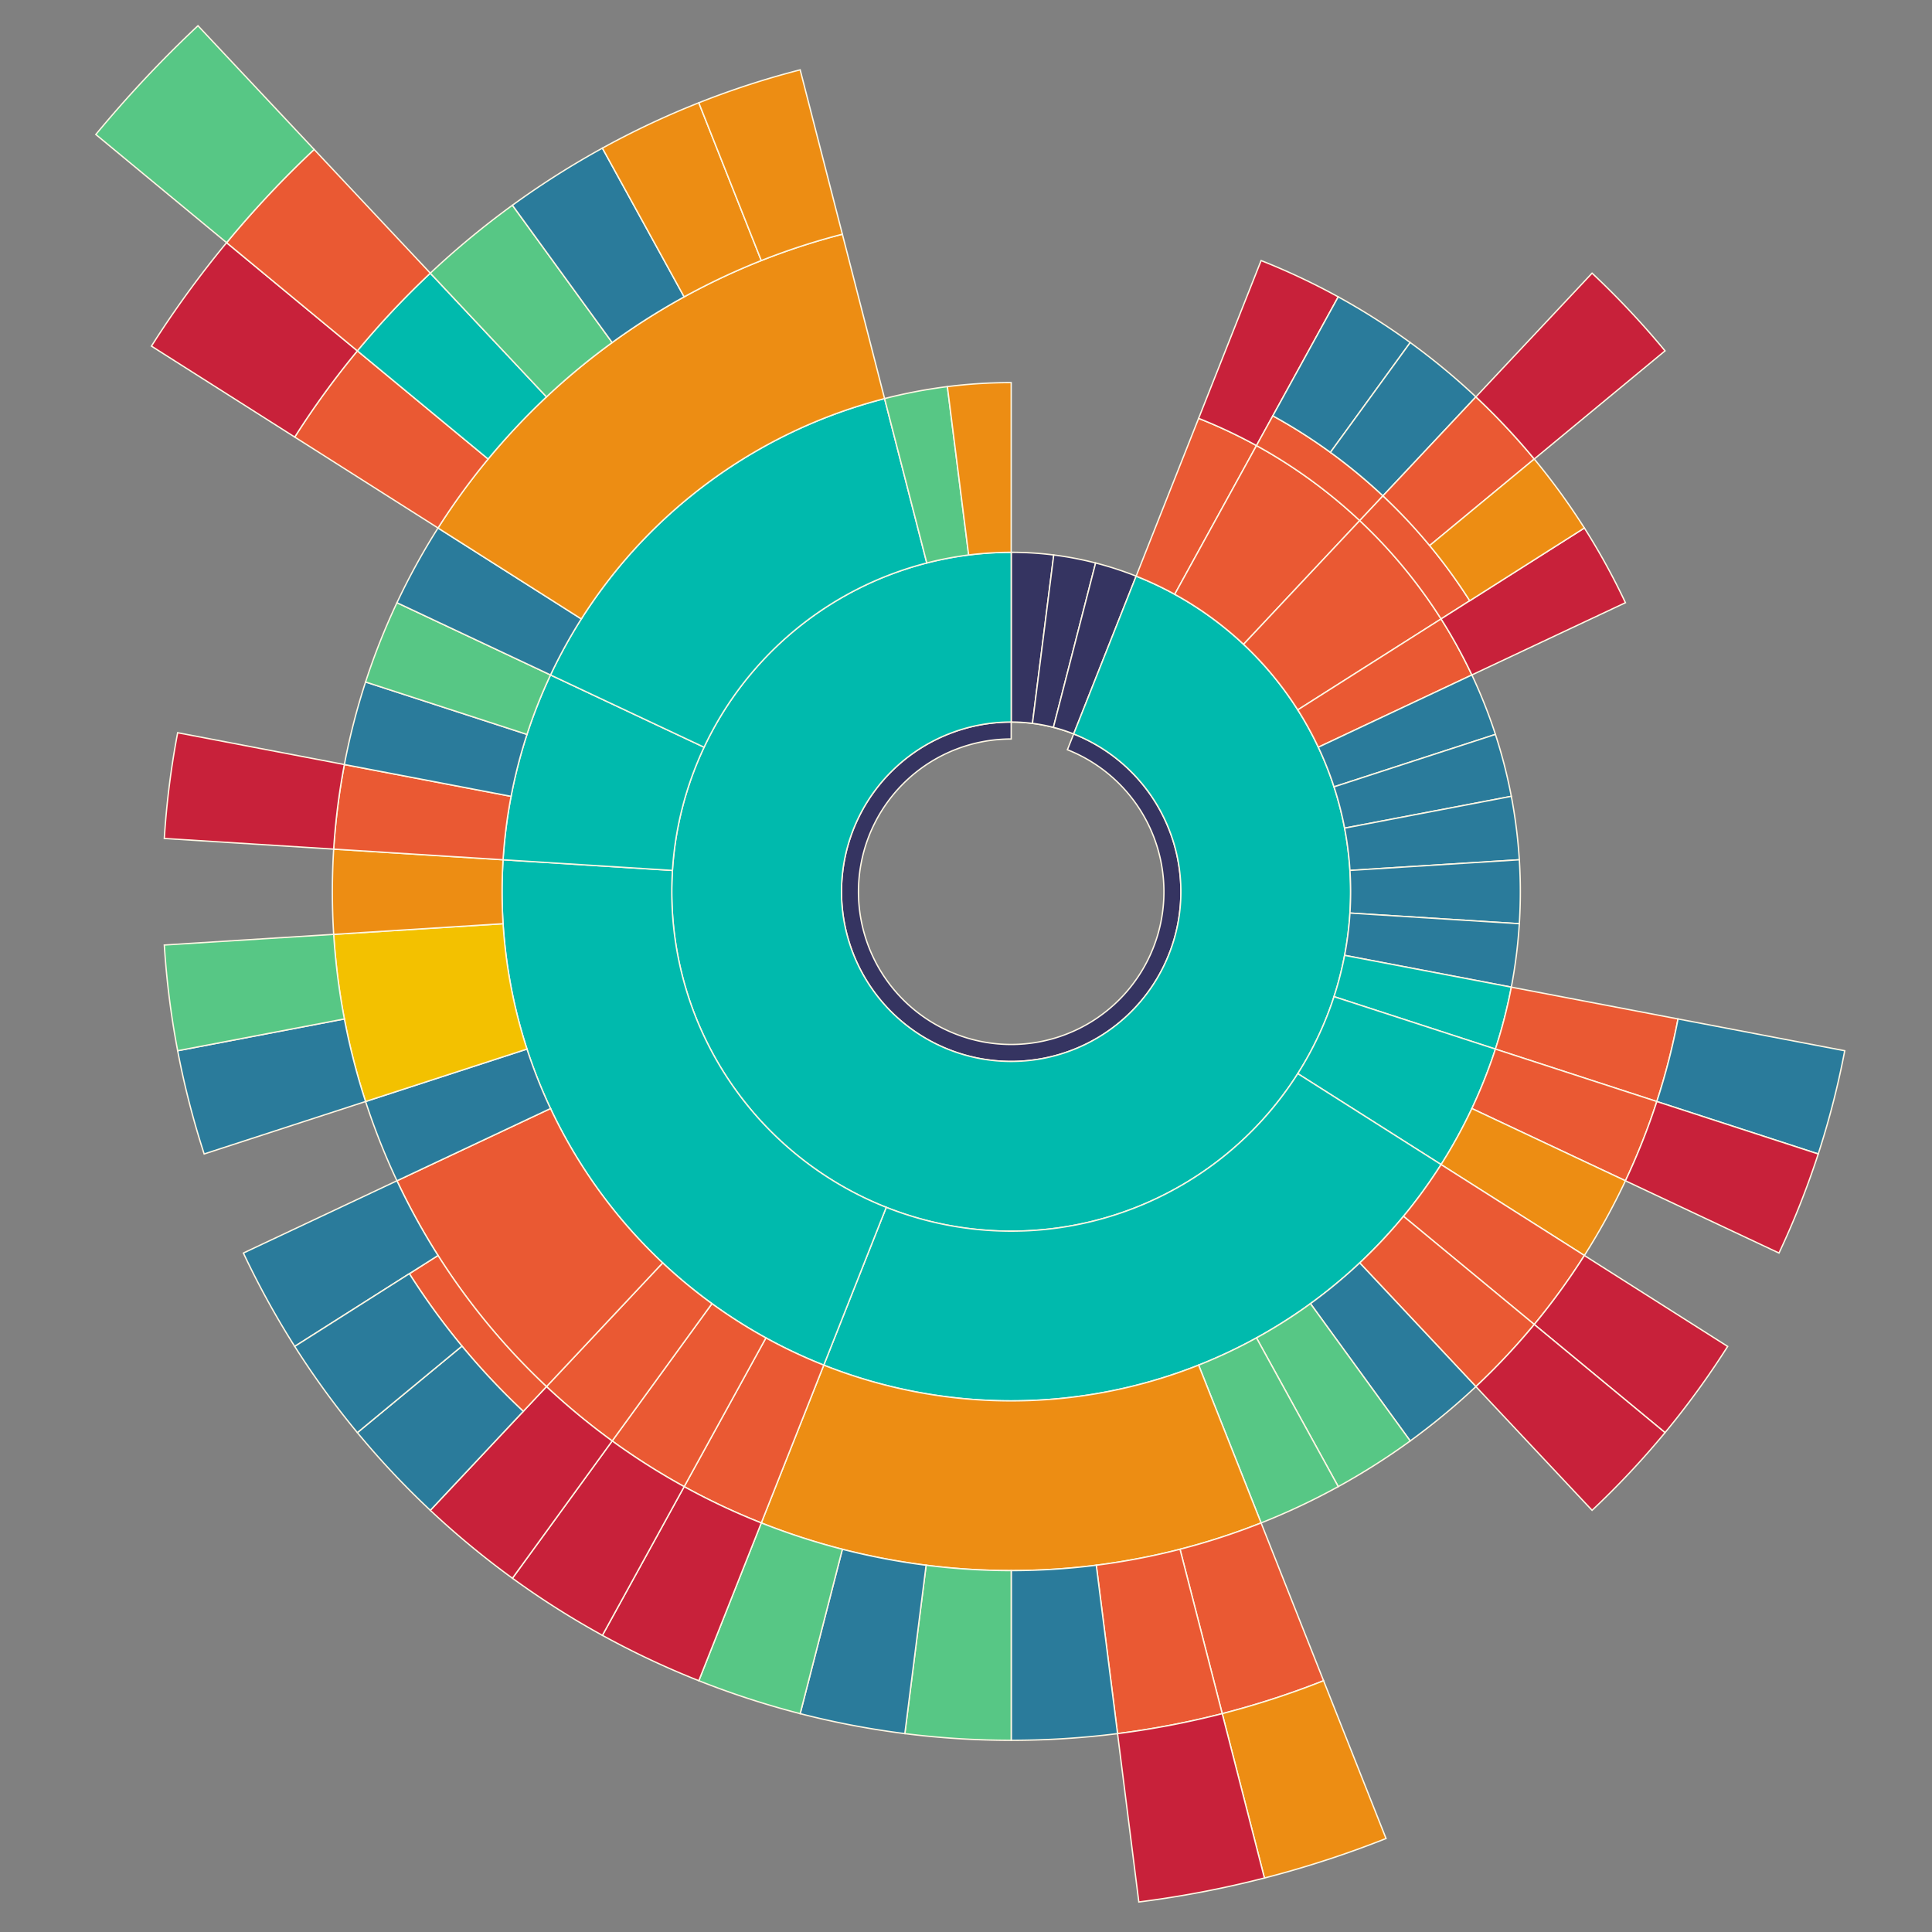 <svg xmlns="http://www.w3.org/2000/svg" width="693" height="693" version="1.1">
    <rect width="100%" height="100%" fill="#808080" stroke="none"/>
    <g transform="
      translate(
        362.712,
        319.862
      )
      scale(0.487)
      ">
        <path d="M7.654042494670958e-15,-125A125,125,0,1,1,-7.654042494670958e-15,125A125,125,0,1,1,7.654042494670958e-15,-125Z" style="fill:none;stroke:rgb(253, 246, 227)"/>
        <path d="M1.5308084989341916e-14,-250A250,250,0,0,1,31.333,-248.029L15.667,-124.014A125,125,0,0,0,7.654042494670958e-15,-125Z" style="fill:rgb(53, 52, 97);stroke:rgb(253, 246, 227)"/>
        <path d="M31.333,-248.029A250,250,0,0,1,62.172,-242.146L31.086,-121.073A125,125,0,0,0,15.667,-124.014Z" style="fill:rgb(53, 52, 97);stroke:rgb(253, 246, 227)"/>
        <path d="M62.172,-242.146A250,250,0,0,1,92.031,-232.444L46.016,-116.222A125,125,0,0,0,31.086,-121.073Z" style="fill:rgb(53, 52, 97);stroke:rgb(253, 246, 227)"/>
        <path d="M46.016,-116.222A125,125,0,1,1,-2.2962127484012872e-14,-125L-2.0665914735611585e-14,-112.5A112.5,112.5,0,1,0,41.414,-104.6Z" style="fill:rgb(53, 52, 97);stroke:rgb(253, 246, 227)"/>
        <path d="M92.031,-232.444A250,250,0,1,1,-4.5924254968025744e-14,-250L-2.2962127484012872e-14,-125A125,125,0,1,0,46.016,-116.222Z" style="fill:rgb(0, 186, 173);stroke:rgb(253, 246, 227)"/>
        <path d="M138.047,-348.666A375,375,0,0,1,180.658,-328.615L120.438,-219.077A250,250,0,0,0,92.031,-232.444Z" style="fill:rgb(234, 89, 51);stroke:rgb(253, 246, 227)"/>
        <path d="M180.658,-328.615A375,375,0,0,1,256.705,-273.363L171.137,-182.242A250,250,0,0,0,120.438,-219.077Z" style="fill:rgb(234, 89, 51);stroke:rgb(253, 246, 227)"/>
        <path d="M256.705,-273.363A375,375,0,0,1,316.623,-200.935L211.082,-133.957A250,250,0,0,0,171.137,-182.242Z" style="fill:rgb(234, 89, 51);stroke:rgb(253, 246, 227)"/>
        <path d="M316.623,-200.935A375,375,0,0,1,339.31,-159.667L226.207,-106.445A250,250,0,0,0,211.082,-133.957Z" style="fill:rgb(234, 89, 51);stroke:rgb(253, 246, 227)"/>
        <path d="M339.31,-159.667A375,375,0,0,1,356.646,-115.881L237.764,-77.254A250,250,0,0,0,226.207,-106.445Z" style="fill:rgb(42, 123, 155);stroke:rgb(253, 246, 227)"/>
        <path d="M356.646,-115.881A375,375,0,0,1,368.358,-70.268L245.572,-46.845A250,250,0,0,0,237.764,-77.254Z" style="fill:rgb(42, 123, 155);stroke:rgb(253, 246, 227)"/>
        <path d="M368.358,-70.268A375,375,0,0,1,374.26,-23.546L249.507,-15.698A250,250,0,0,0,245.572,-46.845Z" style="fill:rgb(42, 123, 155);stroke:rgb(253, 246, 227)"/>
        <path d="M374.26,-23.546A375,375,0,0,1,374.26,23.546L249.507,15.698A250,250,0,0,0,249.507,-15.698Z" style="fill:rgb(42, 123, 155);stroke:rgb(253, 246, 227)"/>
        <path d="M374.26,23.546A375,375,0,0,1,368.358,70.268L245.572,46.845A250,250,0,0,0,249.507,15.698Z" style="fill:rgb(42, 123, 155);stroke:rgb(253, 246, 227)"/>
        <path d="M368.358,70.268A375,375,0,0,1,356.646,115.881L237.764,77.254A250,250,0,0,0,245.572,46.845Z" style="fill:rgb(0, 186, 173);stroke:rgb(253, 246, 227)"/>
        <path d="M356.646,115.881A375,375,0,0,1,316.623,200.935L211.082,133.957A250,250,0,0,0,237.764,77.254Z" style="fill:rgb(0, 186, 173);stroke:rgb(253, 246, 227)"/>
        <path d="M316.623,200.935A375,375,0,0,1,-138.047,348.666L-92.031,232.444A250,250,0,0,0,211.082,133.957Z" style="fill:rgb(0, 186, 173);stroke:rgb(253, 246, 227)"/>
        <path d="M-138.047,348.666A375,375,0,0,1,-374.26,-23.546L-249.507,-15.698A250,250,0,0,0,-92.031,232.444Z" style="fill:rgb(0, 186, 173);stroke:rgb(253, 246, 227)"/>
        <path d="M-374.26,-23.546A375,375,0,0,1,-339.31,-159.667L-226.207,-106.445A250,250,0,0,0,-249.507,-15.698Z" style="fill:rgb(0, 186, 173);stroke:rgb(253, 246, 227)"/>
        <path d="M-339.31,-159.667A375,375,0,0,1,-93.259,-363.219L-62.172,-242.146A250,250,0,0,0,-226.207,-106.445Z" style="fill:rgb(0, 186, 173);stroke:rgb(253, 246, 227)"/>
        <path d="M-93.259,-363.219A375,375,0,0,1,-47,-372.043L-31.333,-248.029A250,250,0,0,0,-62.172,-242.146Z" style="fill:rgb(87, 199, 133);stroke:rgb(253, 246, 227)"/>
        <path d="M-47,-372.043A375,375,0,0,1,-6.888638245203861e-14,-375L-4.5924254968025744e-14,-250A250,250,0,0,0,-31.333,-248.029Z" style="fill:rgb(237, 141, 19);stroke:rgb(253, 246, 227)"/>
        <path d="M184.062,-464.888A500,500,0,0,1,240.877,-438.153L180.658,-328.615A375,375,0,0,0,138.047,-348.666Z" style="fill:rgb(200, 33, 58);stroke:rgb(253, 246, 227)"/>
        <path d="M192.701,-350.523A400,400,0,0,1,273.819,-291.587L256.705,-273.363A375,375,0,0,0,180.658,-328.615Z" style="fill:rgb(234, 89, 51);stroke:rgb(253, 246, 227)"/>
        <path d="M273.819,-291.587A400,400,0,0,1,337.731,-214.331L316.623,-200.935A375,375,0,0,0,256.705,-273.363Z" style="fill:rgb(234, 89, 51);stroke:rgb(253, 246, 227)"/>
        <path d="M422.164,-267.913A500,500,0,0,1,452.414,-212.89L339.31,-159.667A375,375,0,0,0,316.623,-200.935Z" style="fill:rgb(200, 33, 58);stroke:rgb(253, 246, 227)"/>
        <path d="M491.144,93.691A500,500,0,0,1,475.528,154.508L356.646,115.881A375,375,0,0,0,368.358,70.268Z" style="fill:rgb(234, 89, 51);stroke:rgb(253, 246, 227)"/>
        <path d="M475.528,154.508A500,500,0,0,1,452.414,212.89L339.31,159.667A375,375,0,0,0,356.646,115.881Z" style="fill:rgb(234, 89, 51);stroke:rgb(253, 246, 227)"/>
        <path d="M452.414,212.89A500,500,0,0,1,422.164,267.913L316.623,200.935A375,375,0,0,0,339.31,159.667Z" style="fill:rgb(237, 141, 19);stroke:rgb(253, 246, 227)"/>
        <path d="M422.164,267.913A500,500,0,0,1,385.257,318.712L288.942,239.034A375,375,0,0,0,316.623,200.935Z" style="fill:rgb(234, 89, 51);stroke:rgb(253, 246, 227)"/>
        <path d="M385.257,318.712A500,500,0,0,1,342.274,364.484L256.705,273.363A375,375,0,0,0,288.942,239.034Z" style="fill:rgb(234, 89, 51);stroke:rgb(253, 246, 227)"/>
        <path d="M342.274,364.484A500,500,0,0,1,293.893,404.508L220.419,303.381A375,375,0,0,0,256.705,273.363Z" style="fill:rgb(42, 123, 155);stroke:rgb(253, 246, 227)"/>
        <path d="M293.893,404.508A500,500,0,0,1,240.877,438.153L180.658,328.615A375,375,0,0,0,220.419,303.381Z" style="fill:rgb(87, 199, 133);stroke:rgb(253, 246, 227)"/>
        <path d="M240.877,438.153A500,500,0,0,1,184.062,464.888L138.047,348.666A375,375,0,0,0,180.658,328.615Z" style="fill:rgb(87, 199, 133);stroke:rgb(253, 246, 227)"/>
        <path d="M184.062,464.888A500,500,0,0,1,-184.062,464.888L-138.047,348.666A375,375,0,0,0,138.047,348.666Z" style="fill:rgb(237, 141, 19);stroke:rgb(253, 246, 227)"/>
        <path d="M-184.062,464.888A500,500,0,0,1,-240.877,438.153L-180.658,328.615A375,375,0,0,0,-138.047,348.666Z" style="fill:rgb(234, 89, 51);stroke:rgb(253, 246, 227)"/>
        <path d="M-240.877,438.153A500,500,0,0,1,-293.893,404.508L-220.419,303.381A375,375,0,0,0,-180.658,328.615Z" style="fill:rgb(234, 89, 51);stroke:rgb(253, 246, 227)"/>
        <path d="M-293.893,404.508A500,500,0,0,1,-342.274,364.484L-256.705,273.363A375,375,0,0,0,-220.419,303.381Z" style="fill:rgb(234, 89, 51);stroke:rgb(253, 246, 227)"/>
        <path d="M-342.274,364.484A500,500,0,0,1,-452.414,212.89L-339.31,159.667A375,375,0,0,0,-256.705,273.363Z" style="fill:rgb(234, 89, 51);stroke:rgb(253, 246, 227)"/>
        <path d="M-452.414,212.89A500,500,0,0,1,-475.528,154.508L-356.646,115.881A375,375,0,0,0,-339.31,159.667Z" style="fill:rgb(42, 123, 155);stroke:rgb(253, 246, 227)"/>
        <path d="M-475.528,154.508A500,500,0,0,1,-499.013,31.395L-374.26,23.546A375,375,0,0,0,-356.646,115.881Z" style="fill:rgb(243, 193, 0);stroke:rgb(253, 246, 227)"/>
        <path d="M-499.013,31.395A500,500,0,0,1,-499.013,-31.395L-374.26,-23.546A375,375,0,0,0,-374.26,23.546Z" style="fill:rgb(237, 141, 19);stroke:rgb(253, 246, 227)"/>
        <path d="M-499.013,-31.395A500,500,0,0,1,-491.144,-93.691L-368.358,-70.268A375,375,0,0,0,-374.26,-23.546Z" style="fill:rgb(234, 89, 51);stroke:rgb(253, 246, 227)"/>
        <path d="M-491.144,-93.691A500,500,0,0,1,-475.528,-154.508L-356.646,-115.881A375,375,0,0,0,-368.358,-70.268Z" style="fill:rgb(42, 123, 155);stroke:rgb(253, 246, 227)"/>
        <path d="M-475.528,-154.508A500,500,0,0,1,-452.414,-212.89L-339.31,-159.667A375,375,0,0,0,-356.646,-115.881Z" style="fill:rgb(87, 199, 133);stroke:rgb(253, 246, 227)"/>
        <path d="M-452.414,-212.89A500,500,0,0,1,-422.164,-267.913L-316.623,-200.935A375,375,0,0,0,-339.31,-159.667Z" style="fill:rgb(42, 123, 155);stroke:rgb(253, 246, 227)"/>
        <path d="M-422.164,-267.913A500,500,0,0,1,-124.345,-484.292L-93.259,-363.219A375,375,0,0,0,-316.623,-200.935Z" style="fill:rgb(237, 141, 19);stroke:rgb(253, 246, 227)"/>
        <path d="M240.877,-438.153A500,500,0,0,1,293.893,-404.508L235.114,-323.607A400,400,0,0,0,192.701,-350.523Z" style="fill:rgb(42, 123, 155);stroke:rgb(253, 246, 227)"/>
        <path d="M293.893,-404.508A500,500,0,0,1,342.274,-364.484L273.819,-291.587A400,400,0,0,0,235.114,-323.607Z" style="fill:rgb(42, 123, 155);stroke:rgb(253, 246, 227)"/>
        <path d="M342.274,-364.484A500,500,0,0,1,385.257,-318.712L308.205,-254.97A400,400,0,0,0,273.819,-291.587Z" style="fill:rgb(234, 89, 51);stroke:rgb(253, 246, 227)"/>
        <path d="M385.257,-318.712A500,500,0,0,1,422.164,-267.913L337.731,-214.331A400,400,0,0,0,308.205,-254.97Z" style="fill:rgb(237, 141, 19);stroke:rgb(253, 246, 227)"/>
        <path d="M613.93,117.113A625,625,0,0,1,594.41,193.136L475.528,154.508A500,500,0,0,0,491.144,93.691Z" style="fill:rgb(42, 123, 155);stroke:rgb(253, 246, 227)"/>
        <path d="M594.41,193.136A625,625,0,0,1,565.517,266.112L452.414,212.89A500,500,0,0,0,475.528,154.508Z" style="fill:rgb(200, 33, 58);stroke:rgb(253, 246, 227)"/>
        <path d="M527.705,334.892A625,625,0,0,1,481.571,398.39L385.257,318.712A500,500,0,0,0,422.164,267.913Z" style="fill:rgb(200, 33, 58);stroke:rgb(253, 246, 227)"/>
        <path d="M481.571,398.39A625,625,0,0,1,427.842,455.605L342.274,364.484A500,500,0,0,0,385.257,318.712Z" style="fill:rgb(200, 33, 58);stroke:rgb(253, 246, 227)"/>
        <path d="M230.078,581.11A625,625,0,0,1,155.431,605.364L124.345,484.292A500,500,0,0,0,184.062,464.888Z" style="fill:rgb(234, 89, 51);stroke:rgb(253, 246, 227)"/>
        <path d="M155.431,605.364A625,625,0,0,1,78.333,620.072L62.667,496.057A500,500,0,0,0,124.345,484.292Z" style="fill:rgb(234, 89, 51);stroke:rgb(253, 246, 227)"/>
        <path d="M78.333,620.072A625,625,0,0,1,-7.943970559955127e-13,625L-6.355176447964101e-13,500A500,500,0,0,0,62.667,496.057Z" style="fill:rgb(42, 123, 155);stroke:rgb(253, 246, 227)"/>
        <path d="M-7.943970559955127e-13,625A625,625,0,0,1,-78.333,620.072L-62.667,496.057A500,500,0,0,0,-6.355176447964101e-13,500Z" style="fill:rgb(87, 199, 133);stroke:rgb(253, 246, 227)"/>
        <path d="M-78.333,620.072A625,625,0,0,1,-155.431,605.364L-124.345,484.292A500,500,0,0,0,-62.667,496.057Z" style="fill:rgb(42, 123, 155);stroke:rgb(253, 246, 227)"/>
        <path d="M-155.431,605.364A625,625,0,0,1,-230.078,581.11L-184.062,464.888A500,500,0,0,0,-124.345,484.292Z" style="fill:rgb(87, 199, 133);stroke:rgb(253, 246, 227)"/>
        <path d="M-230.078,581.11A625,625,0,0,1,-301.096,547.692L-240.877,438.153A500,500,0,0,0,-184.062,464.888Z" style="fill:rgb(200, 33, 58);stroke:rgb(253, 246, 227)"/>
        <path d="M-301.096,547.692A625,625,0,0,1,-367.366,505.636L-293.893,404.508A500,500,0,0,0,-240.877,438.153Z" style="fill:rgb(200, 33, 58);stroke:rgb(253, 246, 227)"/>
        <path d="M-367.366,505.636A625,625,0,0,1,-427.842,455.605L-342.274,364.484A500,500,0,0,0,-293.893,404.508Z" style="fill:rgb(200, 33, 58);stroke:rgb(253, 246, 227)"/>
        <path d="M-359.387,382.709A525,525,0,0,1,-443.272,281.309L-422.164,267.913A500,500,0,0,0,-342.274,364.484Z" style="fill:rgb(234, 89, 51);stroke:rgb(253, 246, 227)"/>
        <path d="M-527.705,334.892A625,625,0,0,1,-565.517,266.112L-452.414,212.89A500,500,0,0,0,-422.164,267.913Z" style="fill:rgb(42, 123, 155);stroke:rgb(253, 246, 227)"/>
        <path d="M-594.41,193.136A625,625,0,0,1,-613.93,117.113L-491.144,93.691A500,500,0,0,0,-475.528,154.508Z" style="fill:rgb(42, 123, 155);stroke:rgb(253, 246, 227)"/>
        <path d="M-613.93,117.113A625,625,0,0,1,-623.767,39.244L-499.013,31.395A500,500,0,0,0,-491.144,93.691Z" style="fill:rgb(87, 199, 133);stroke:rgb(253, 246, 227)"/>
        <path d="M-623.767,-39.244A625,625,0,0,1,-613.93,-117.113L-491.144,-93.691A500,500,0,0,0,-499.013,-31.395Z" style="fill:rgb(200, 33, 58);stroke:rgb(253, 246, 227)"/>
        <path d="M-527.705,-334.892A625,625,0,0,1,-481.571,-398.39L-385.257,-318.712A500,500,0,0,0,-422.164,-267.913Z" style="fill:rgb(234, 89, 51);stroke:rgb(253, 246, 227)"/>
        <path d="M-481.571,-398.39A625,625,0,0,1,-427.842,-455.605L-342.274,-364.484A500,500,0,0,0,-385.257,-318.712Z" style="fill:rgb(0, 186, 173);stroke:rgb(253, 246, 227)"/>
        <path d="M-427.842,-455.605A625,625,0,0,1,-367.366,-505.636L-293.893,-404.508A500,500,0,0,0,-342.274,-364.484Z" style="fill:rgb(87, 199, 133);stroke:rgb(253, 246, 227)"/>
        <path d="M-367.366,-505.636A625,625,0,0,1,-301.096,-547.692L-240.877,-438.153A500,500,0,0,0,-293.893,-404.508Z" style="fill:rgb(42, 123, 155);stroke:rgb(253, 246, 227)"/>
        <path d="M-301.096,-547.692A625,625,0,0,1,-230.078,-581.11L-184.062,-464.888A500,500,0,0,0,-240.877,-438.153Z" style="fill:rgb(237, 141, 19);stroke:rgb(253, 246, 227)"/>
        <path d="M-230.078,-581.11A625,625,0,0,1,-155.431,-605.364L-124.345,-484.292A500,500,0,0,0,-184.062,-464.888Z" style="fill:rgb(237, 141, 19);stroke:rgb(253, 246, 227)"/>
        <path d="M427.842,-455.605A625,625,0,0,1,481.571,-398.39L385.257,-318.712A500,500,0,0,0,342.274,-364.484Z" style="fill:rgb(200, 33, 58);stroke:rgb(253, 246, 227)"/>
        <path d="M276.093,697.332A750,750,0,0,1,186.517,726.437L155.431,605.364A625,625,0,0,0,230.078,581.11Z" style="fill:rgb(237, 141, 19);stroke:rgb(253, 246, 227)"/>
        <path d="M186.517,726.437A750,750,0,0,1,94,744.086L78.333,620.072A625,625,0,0,0,155.431,605.364Z" style="fill:rgb(200, 33, 58);stroke:rgb(253, 246, 227)"/>
        <path d="M-427.842,455.605A625,625,0,0,1,-481.571,398.39L-404.519,334.648A525,525,0,0,0,-359.387,382.709Z" style="fill:rgb(42, 123, 155);stroke:rgb(253, 246, 227)"/>
        <path d="M-481.571,398.39A625,625,0,0,1,-527.705,334.892L-443.272,281.309A525,525,0,0,0,-404.519,334.648Z" style="fill:rgb(42, 123, 155);stroke:rgb(253, 246, 227)"/>
        <path d="M-633.246,-401.87A750,750,0,0,1,-577.885,-478.068L-481.571,-398.39A625,625,0,0,0,-527.705,-334.892Z" style="fill:rgb(200, 33, 58);stroke:rgb(253, 246, 227)"/>
        <path d="M-577.885,-478.068A750,750,0,0,1,-513.41,-546.726L-427.842,-455.605A625,625,0,0,0,-481.571,-398.39Z" style="fill:rgb(234, 89, 51);stroke:rgb(253, 246, 227)"/>
        <path d="M-674.199,-557.746A875,875,0,0,1,-598.979,-637.848L-513.41,-546.726A750,750,0,0,0,-577.885,-478.068Z" style="fill:rgb(87, 199, 133);stroke:rgb(253, 246, 227)"/>
    </g>
</svg>

